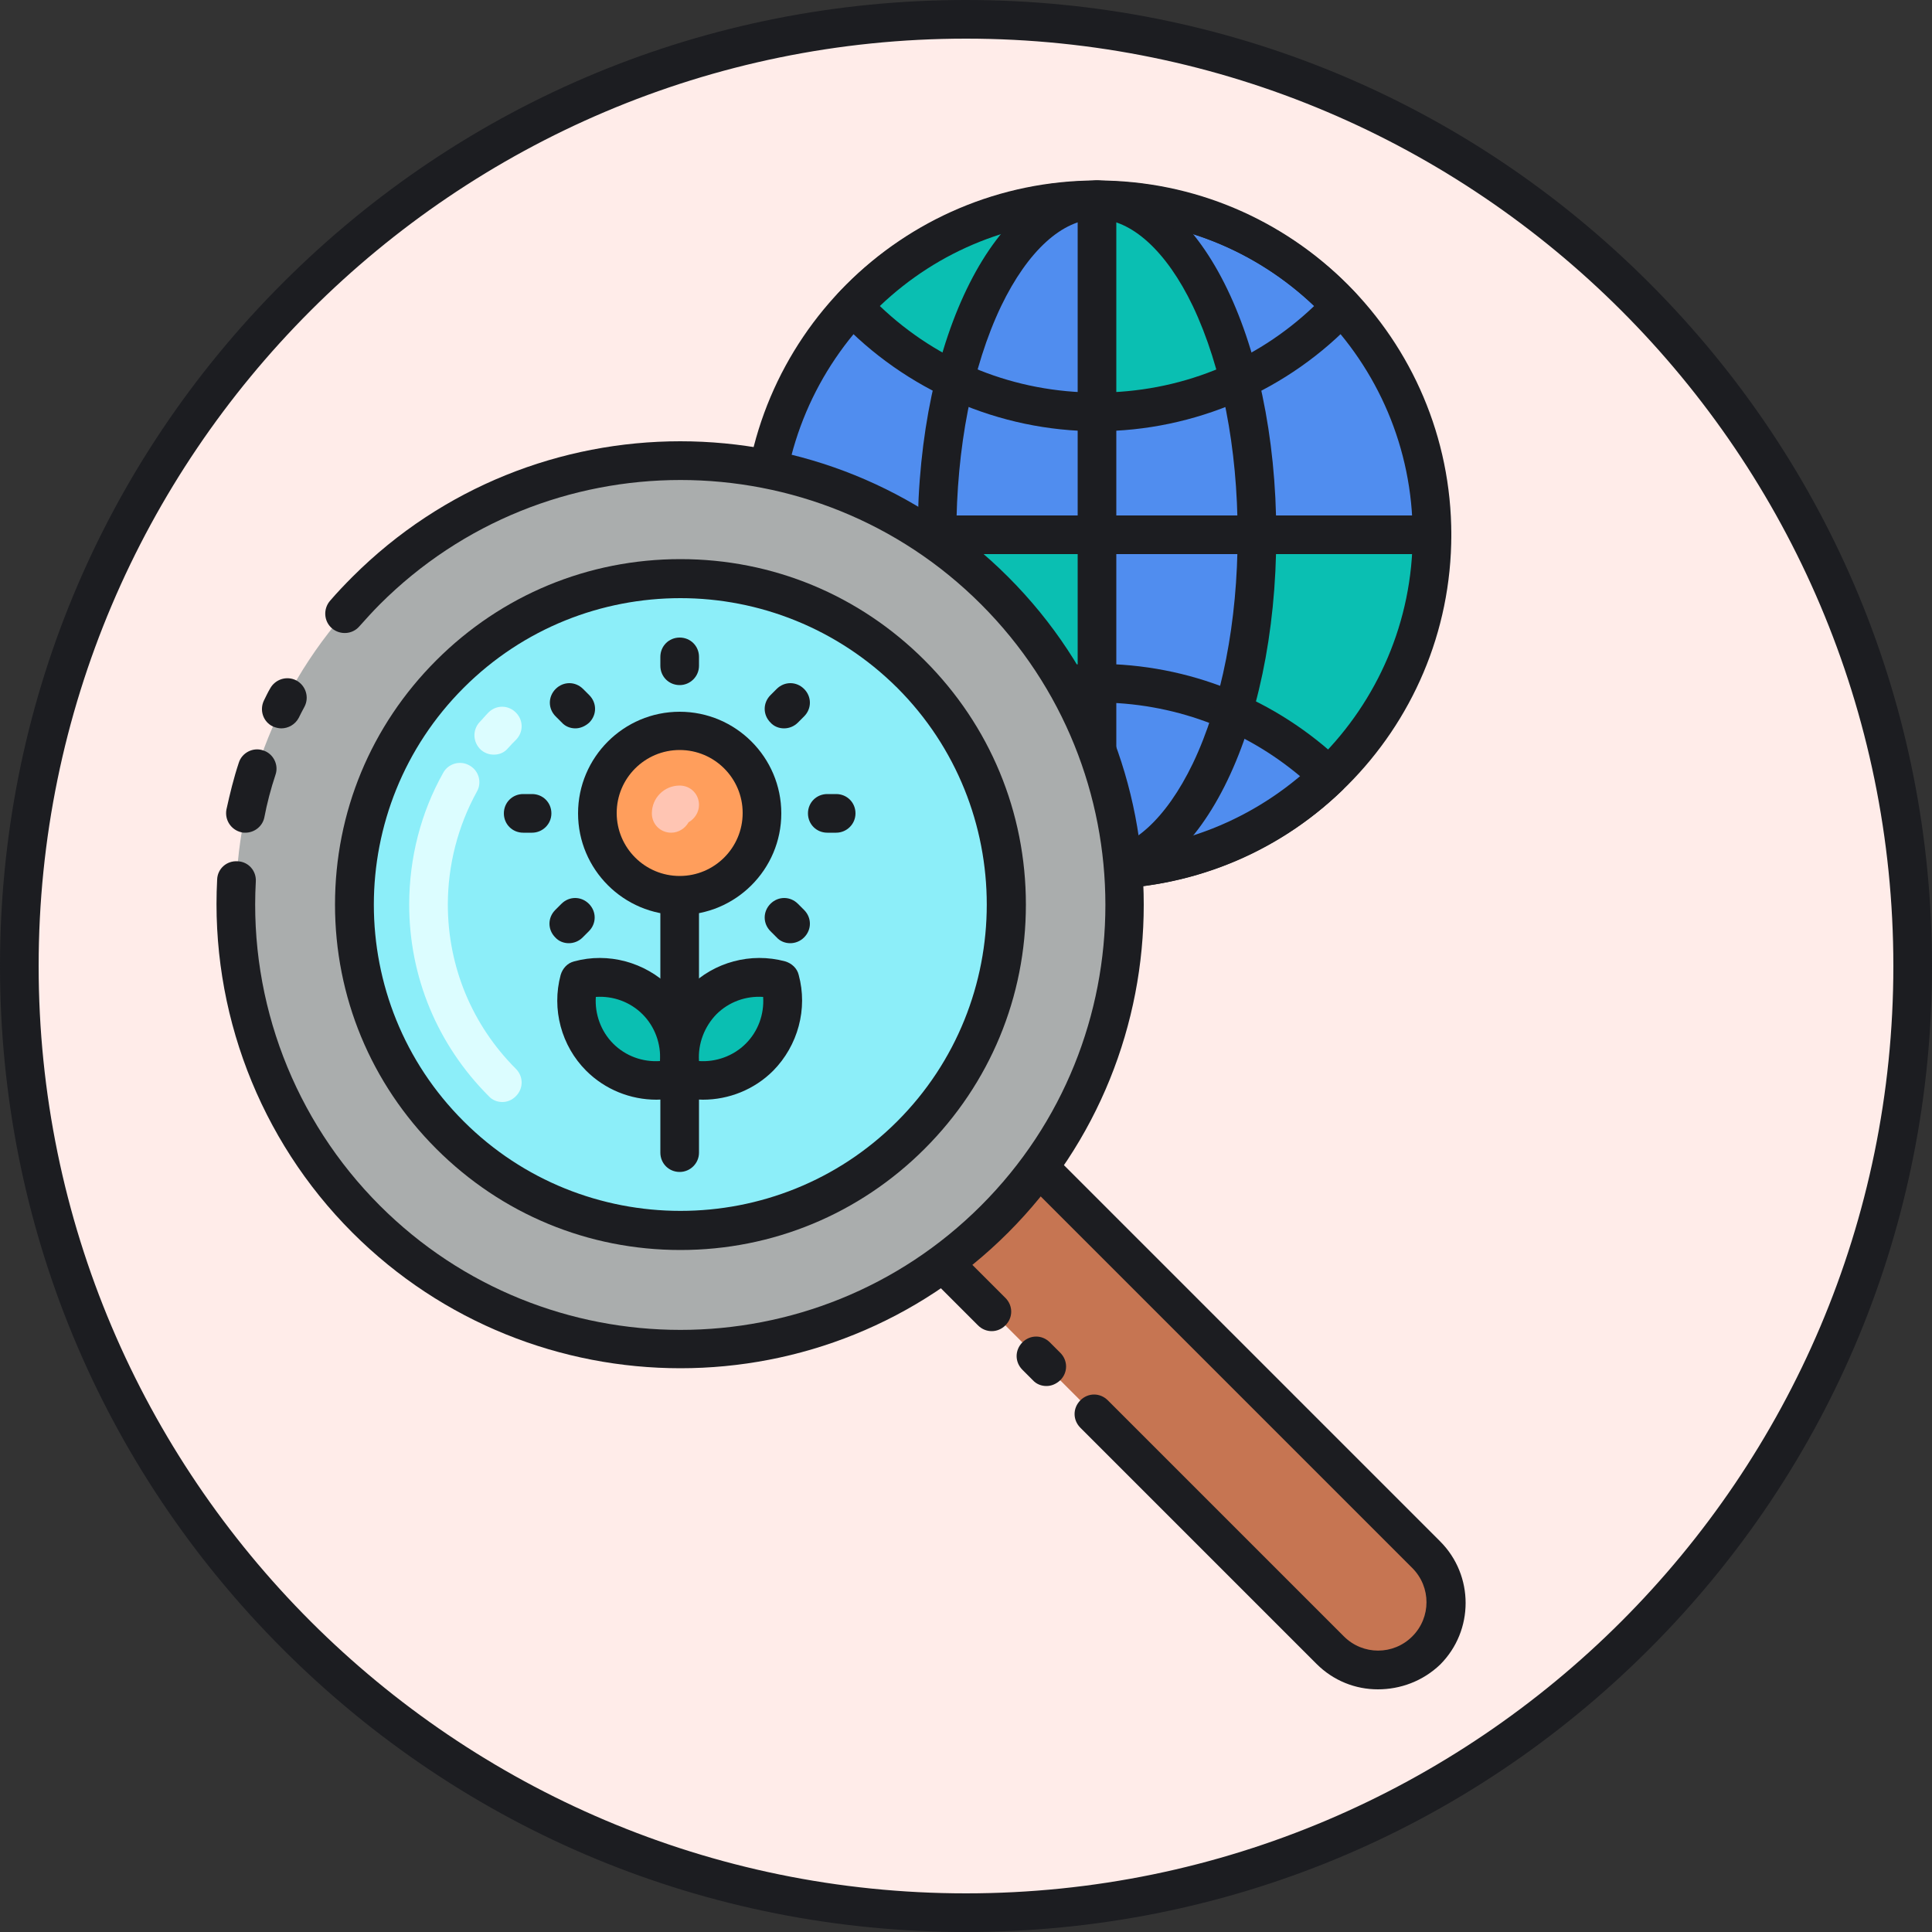 <svg xmlns="http://www.w3.org/2000/svg" viewBox="0 0 1024 1024" version="1.1"><rect x="0" y="0" width="1024" height="1024" fill="#333333" stroke="none"/><path d="M512 512m-501.76 0a501.76 501.76 0 1 0 1003.52 0 501.76 501.76 0 1 0-1003.52 0Z" fill="#FFECE9" p-id="7915"></path><path d="M512 1024c-136.806 0-265.421-53.248-362.086-149.914S0 648.806 0 512 53.248 246.579 149.914 149.914 375.194 0 512 0s265.421 53.248 362.086 149.914S1024 375.194 1024 512s-53.248 265.421-149.914 362.086S648.806 1024 512 1024z m0-1003.52C241.05 20.48 20.48 241.05 20.48 512s220.57 491.52 491.52 491.52 491.52-220.57 491.52-491.52S782.95 20.48 512 20.48z" fill="#1C1D21" p-id="7916"></path><path d="M581.427 283.443m-177.562 0a177.562 177.562 0 1 0 355.123 0 177.562 177.562 0 1 0-355.123 0Z" fill="#508DEF" p-id="7917"></path><path d="M666.214 283.443s-0.614 51.61-12.698 93.798c0 0 41.779 16.384 50.995 34.202 0 0 58.778-51.405 49.152-128h-87.45z" fill="#0ABFB2" p-id="7918"></path><path d="M581.427 471.245c-103.629 0-187.802-84.173-187.802-187.802s84.173-187.802 187.802-187.802 187.802 84.173 187.802 187.802-84.173 187.802-187.802 187.802z m0-355.123c-92.16 0-167.322 75.162-167.322 167.322s75.162 167.322 167.322 167.322 167.322-75.162 167.322-167.322-74.957-167.322-167.322-167.322z" fill="#1C1D21" p-id="7919"></path><path d="M569.139 105.882s-73.318 1.638-117.146 56.115c0 0 23.962 26.01 54.272 39.526 0 0.205 7.782-77.619 62.874-95.642zM581.427 283.443h-84.787s-0.205 60.211 12.698 93.798c0 0 43.213-20.275 71.885-15.155v-78.643zM656.794 201.728s-37.274 18.227-75.162 16.794V111.616c-0.205 0 49.562-13.312 75.162 90.112zM509.542 377.242s-37.683 12.902-50.995 34.202c0 0 50.381 46.899 105.267 48.538 0 0.205-42.803-20.07-54.272-82.739z" fill="#0ABFB2" p-id="7920"></path><path d="M581.427 471.245c-48.742 0-94.822-18.637-130.048-52.429-2.048-1.843-3.072-4.506-3.072-7.373s1.229-5.53 3.072-7.373c35.226-33.792 81.306-52.224 130.048-52.224 48.742 0 94.822 18.637 130.048 52.224 2.048 1.843 3.072 4.506 3.072 7.373s-1.229 5.53-3.072 7.373c-35.021 33.997-81.306 52.429-130.048 52.429zM473.907 411.648c30.106 25.395 67.994 39.322 107.725 39.322s77.619-13.926 107.725-39.322c-30.106-25.395-67.994-39.322-107.725-39.322s-77.619 13.926-107.725 39.322z" fill="#1C1D21" p-id="7921"></path><path d="M581.427 471.245c-5.734 0-10.24-4.506-10.24-10.24V105.882c0-5.734 4.506-10.24 10.24-10.24s10.24 4.506 10.24 10.24v355.123c0 5.734-4.506 10.24-10.24 10.24z" fill="#1C1D21" p-id="7922"></path><path d="M581.427 471.245c-53.248 0-95.027-82.534-95.027-187.802s41.779-187.802 95.027-187.802 95.027 82.534 95.027 187.802-41.574 187.802-95.027 187.802z m0-355.123c-18.227 0-36.659 16.794-50.79 46.08-15.36 32.154-23.757 75.162-23.757 121.242s8.397 88.883 23.757 121.242c13.926 29.286 32.563 46.08 50.79 46.08s36.659-16.794 50.79-46.08c15.36-32.154 23.757-75.162 23.757-121.242s-8.397-88.883-23.757-121.242c-13.926-29.082-32.563-46.08-50.79-46.08z" fill="#1C1D21" p-id="7923"></path><path d="M758.989 293.683H403.866c-5.734 0-10.24-4.506-10.24-10.24s4.506-10.24 10.24-10.24h355.123c5.734 0 10.24 4.506 10.24 10.24s-4.506 10.24-10.24 10.24zM581.427 228.557c-51.814 0-101.581-21.709-137.011-59.392-3.686-3.891-3.686-10.035 0-13.926 35.43-37.683 85.402-59.392 137.011-59.392 51.814 0 101.581 21.709 137.011 59.392 3.686 3.891 3.686 10.035 0 13.926-35.226 37.683-85.197 59.392-137.011 59.392z m-115.098-66.355c31.13 29.696 71.68 45.875 115.098 45.875s83.968-16.179 115.098-45.875c-31.13-29.696-71.68-45.875-115.098-45.875s-83.968 16.179-115.098 45.875z" fill="#1C1D21" p-id="7924"></path><path d="M238.486 600.976a172.237 172.237 0 1 0 243.575-243.584 172.237 172.237 0 1 0-243.575 243.584Z" fill="#8CEEF9" p-id="7925"></path><path d="M755.712 874.701c-13.926 13.926-36.864 13.926-50.79 0L480.256 649.83l50.79-50.79L755.712 823.91c14.131 14.131 14.131 36.864 0 50.79z" fill="#C67552" p-id="7926"></path><path d="M554.598 734.618c-2.662 0-5.325-1.024-7.168-3.072l-5.53-5.53c-4.096-4.096-4.096-10.445 0-14.541s10.445-4.096 14.541 0l5.53 5.53c4.096 4.096 4.096 10.445 0 14.541-2.253 2.048-4.71 3.072-7.373 3.072z" fill="#1C1D21" p-id="7927"></path><path d="M730.317 895.386c-11.878 0-23.552-4.506-32.563-13.517l-125.133-125.133c-4.096-4.096-4.096-10.445 0-14.541s10.445-4.096 14.541 0l125.133 125.133c10.035 10.035 26.214 10.035 36.25 0 10.035-10.035 10.035-26.214 0-36.25L531.046 613.581l-36.25 36.25 38.093 38.093c4.096 4.096 4.096 10.445 0 14.541s-10.445 4.096-14.541 0L473.088 657.203c-1.843-1.843-3.072-4.506-3.072-7.168s1.024-5.325 3.072-7.168l50.79-50.79c4.096-4.096 10.445-4.096 14.541 0l224.87 224.87c18.022 18.022 18.022 47.309 0 65.331-9.216 8.806-21.094 13.107-32.973 13.107z" fill="#1C1D21" p-id="7928"></path><path d="M193.946 312.934c-91.955 91.955-91.955 241.05 0 333.21 91.955 91.955 241.05 91.955 333.21 0s91.955-241.05 0-333.21c-91.955-91.955-241.254-91.955-333.21 0z m288.768 288.768c-67.379 67.379-176.742 67.379-244.326 0s-67.379-176.742 0-244.326 176.742-67.379 244.326 0 67.379 176.742 0 244.326z" fill="#AAADAD" p-id="7929"></path><path d="M360.653 725.197c-62.874 0-125.952-23.962-173.875-71.885-49.357-49.357-75.366-117.555-71.68-187.187 0.205-5.734 5.12-10.035 10.854-9.626 5.734 0.205 10.035 5.12 9.626 10.854-3.482 63.898 20.48 126.362 65.741 171.622 87.859 87.859 230.81 87.859 318.669 0 87.859-87.859 87.859-230.81 0-318.669-87.859-87.859-230.81-87.859-318.669 0-3.686 3.686-7.373 7.782-10.854 11.674-3.686 4.301-10.24 4.71-14.541 1.024-4.301-3.686-4.71-10.24-1.024-14.541 3.686-4.301 7.782-8.602 11.878-12.698 95.846-95.846 251.699-95.846 347.546 0 95.846 95.846 95.846 251.699 0 347.546-47.923 47.923-110.797 71.885-173.67 71.885z" fill="#1C1D21" p-id="7930"></path><path d="M130.048 441.344c-0.614 0-1.434 0-2.048-0.205-5.53-1.229-9.011-6.554-7.987-12.083 1.843-8.397 3.891-16.794 6.554-24.781 1.638-5.325 7.578-8.397 12.902-6.554 5.325 1.638 8.397 7.578 6.554 12.902-2.458 7.373-4.506 15.155-5.939 22.733-1.024 4.71-5.325 7.987-10.035 7.987zM149.094 386.048c-1.434 0-3.072-0.41-4.506-1.024-5.12-2.458-7.168-8.602-4.71-13.722 1.024-2.048 2.048-4.301 3.277-6.349 2.662-4.915 8.806-6.963 13.926-4.301 4.915 2.662 6.963 8.806 4.301 13.926-1.024 1.843-2.048 3.891-3.072 5.939-1.843 3.482-5.53 5.53-9.216 5.53zM360.653 662.528c-48.947 0-94.822-19.046-129.434-53.658C196.608 574.259 177.562 528.384 177.562 479.437s19.046-94.822 53.658-129.434c34.611-34.611 80.486-53.658 129.434-53.658s94.822 19.046 129.434 53.658c34.611 34.611 53.658 80.486 53.658 129.434s-19.046 94.822-53.658 129.434c-34.611 34.611-80.691 53.658-129.434 53.658z m0-345.498c-41.574 0-83.149 15.77-114.893 47.514-63.488 63.488-63.488 166.502 0 229.786 63.283 63.283 166.502 63.283 229.786 0 63.283-63.283 63.283-166.502 0-229.786-31.744-31.539-73.318-47.514-114.893-47.514z" fill="#1C1D21" p-id="7931"></path><path d="M261.734 399.974c-2.458 0-4.915-0.819-6.963-2.662-4.096-3.891-4.506-10.24-0.614-14.541 1.638-1.638 3.072-3.482 4.71-5.12 4.096-4.096 10.445-4.096 14.541 0s4.096 10.445 0 14.541c-1.434 1.434-2.867 2.867-4.096 4.301-2.048 2.458-4.71 3.482-7.578 3.482zM266.24 584.09c-2.662 0-5.325-1.024-7.168-3.072-27.238-27.238-42.189-63.283-42.189-101.581 0-24.576 6.144-48.742 18.022-69.837 2.662-4.915 9.011-6.758 13.926-3.891 4.915 2.662 6.758 9.011 3.891 13.926-10.035 18.227-15.36 38.912-15.36 59.802 0 32.973 12.902 63.898 36.045 87.04 4.096 4.096 4.096 10.445 0 14.541-2.048 2.048-4.506 3.072-7.168 3.072z" fill="#DCFDFF" p-id="7932"></path><path d="M360.243 431.104m-43.622 0a43.622 43.622 0 1 0 87.245 0 43.622 43.622 0 1 0-87.245 0Z" fill="#FF9E5C" p-id="7933"></path><path d="M360.243 484.966c-29.696 0-53.862-24.166-53.862-53.862s24.166-53.862 53.862-53.862 53.862 24.166 53.862 53.862-24.166 53.862-53.862 53.862z m0-87.45c-18.432 0-33.382 14.95-33.382 33.382s14.95 33.382 33.382 33.382 33.382-14.95 33.382-33.382-14.95-33.382-33.382-33.382z" fill="#1C1D21" p-id="7934"></path><path d="M355.738 441.344c-5.734 0-10.24-4.506-10.24-10.24 0-8.192 6.554-14.746 14.746-14.746 5.734 0 10.24 4.506 10.24 10.24 0 3.891-2.253 7.373-5.53 9.216-1.843 3.277-5.325 5.53-9.216 5.53z" fill="#FFC5B3" p-id="7935"></path><path d="M360.243 363.11c-5.734 0-10.24-4.506-10.24-10.24V348.16c0-5.734 4.506-10.24 10.24-10.24s10.24 4.506 10.24 10.24v4.71c0 5.734-4.71 10.24-10.24 10.24zM415.539 386.048c-2.662 0-5.325-1.024-7.168-3.072-4.096-4.096-4.096-10.445 0-14.541l3.277-3.277c4.096-4.096 10.445-4.096 14.541 0s4.096 10.445 0 14.541l-3.277 3.277c-2.048 2.048-4.71 3.072-7.373 3.072zM301.466 499.917c-2.662 0-5.325-1.024-7.168-3.072-4.096-4.096-4.096-10.445 0-14.541l3.277-3.277c4.096-4.096 10.445-4.096 14.541 0s4.096 10.445 0 14.541l-3.277 3.277c-2.048 2.048-4.71 3.072-7.373 3.072zM443.187 441.344h-4.71c-5.734 0-10.24-4.506-10.24-10.24s4.506-10.24 10.24-10.24h4.71c5.734 0 10.24 4.506 10.24 10.24s-4.71 10.24-10.24 10.24zM282.01 441.344h-4.71c-5.734 0-10.24-4.506-10.24-10.24s4.506-10.24 10.24-10.24h4.71c5.734 0 10.24 4.506 10.24 10.24s-4.71 10.24-10.24 10.24zM418.816 499.917c-2.662 0-5.325-1.024-7.168-3.072l-3.277-3.277c-4.096-4.096-4.096-10.445 0-14.541s10.445-4.096 14.541 0l3.277 3.277c4.096 4.096 4.096 10.445 0 14.541-2.048 2.048-4.71 3.072-7.373 3.072zM304.947 386.048c-2.662 0-5.325-1.024-7.168-3.072l-3.277-3.277c-4.096-4.096-4.096-10.445 0-14.541s10.445-4.096 14.541 0l3.277 3.277c4.096 4.096 4.096 10.445 0 14.541-2.253 2.048-4.915 3.072-7.373 3.072zM360.243 621.158c-5.734 0-10.24-4.506-10.24-10.24v-136.192c0-5.734 4.506-10.24 10.24-10.24s10.24 4.506 10.24 10.24v136.192c0 5.734-4.71 10.24-10.24 10.24z" fill="#1C1D21" p-id="7936"></path><path d="M306.995 519.373c14.131-3.686 29.696-0.205 40.755 10.854 11.059 11.059 14.746 26.829 10.854 40.755-14.131 3.686-29.696 0.205-40.755-10.854-11.059-10.854-14.541-26.624-10.854-40.755z" fill="#0ABFB2" p-id="7937"></path><path d="M347.955 582.861c-13.722 0-27.238-5.325-37.274-15.36-13.107-13.107-18.432-32.563-13.517-50.79 1.024-3.482 3.686-6.349 7.168-7.168 18.022-4.915 37.478 0.41 50.79 13.517 13.107 13.107 18.432 32.563 13.517 50.79-1.024 3.482-3.686 6.349-7.168 7.168-4.506 1.229-9.011 1.843-13.517 1.843zM315.802 528.384c-0.614 9.011 2.662 18.227 9.216 24.781 6.554 6.554 15.565 9.83 24.781 9.216 0.614-9.011-2.662-18.227-9.216-24.781-6.554-6.554-15.565-9.83-24.781-9.216z" fill="#1C1D21" p-id="7938"></path><path d="M361.677 571.187c14.131 3.686 29.696 0.205 40.755-10.854 11.059-11.059 14.746-26.829 10.854-40.755-14.131-3.686-29.696-0.205-40.755 10.854-11.059 11.059-14.746 26.624-10.854 40.755z" fill="#0ABFB2" p-id="7939"></path><path d="M372.531 582.861c-4.506 0-9.011-0.614-13.517-1.843-3.482-1.024-6.349-3.686-7.168-7.168-4.915-18.022 0.41-37.478 13.517-50.79 13.107-13.107 32.563-18.432 50.79-13.517 3.482 1.024 6.349 3.686 7.168 7.168 4.915 18.022-0.41 37.478-13.517 50.79-10.035 10.035-23.552 15.36-37.274 15.36z m-2.048-20.48c9.011 0.614 18.227-2.662 24.781-9.216 6.554-6.554 9.83-15.565 9.216-24.781-9.216-0.614-18.227 2.662-24.781 9.216-6.349 6.554-9.83 15.565-9.216 24.781z" fill="#1C1D21" p-id="7940"></path></svg>
